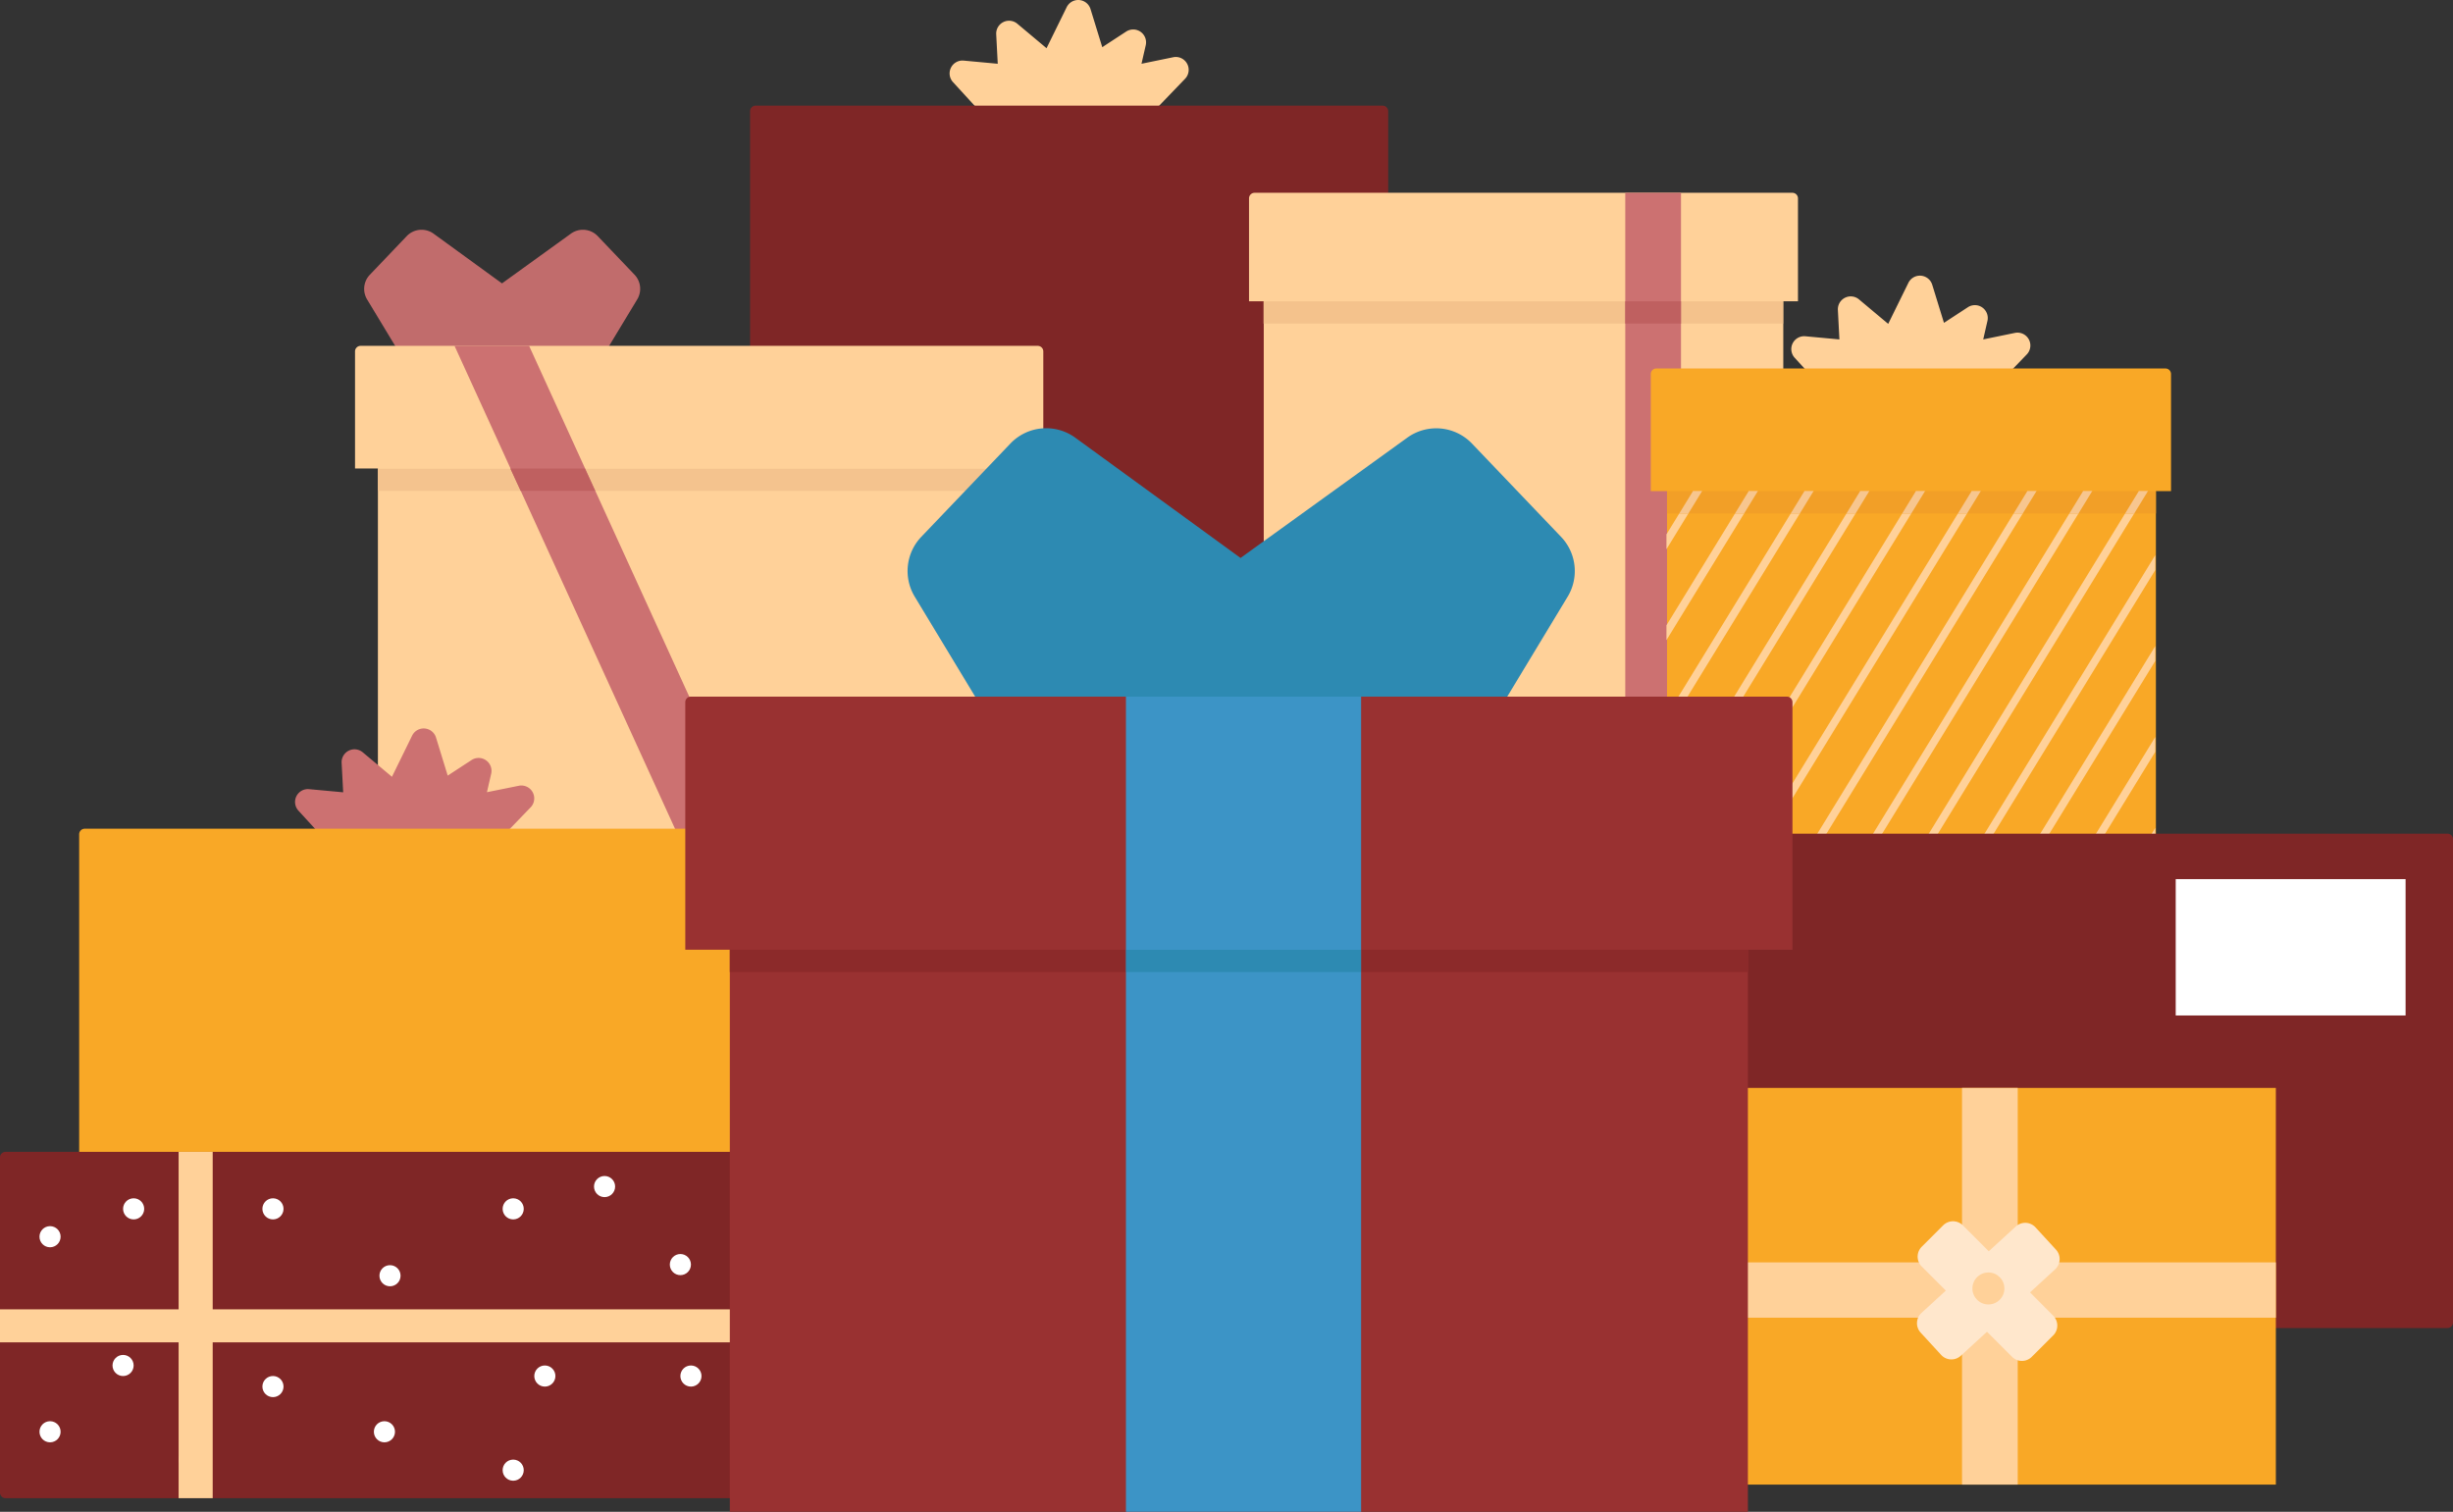 <svg xmlns="http://www.w3.org/2000/svg" viewBox="0 0 880.31 542.55"><rect x="0" y="0" width="880.31" height="542.55" fill="#333333" stroke="none"/><defs><style>.cls-1{fill:#ffd199;}.cls-2{fill:#7f2626;}.cls-3{fill:#cc7171;}.cls-4{fill:#f4c28c;}.cls-5{fill:#bf6060;}.cls-6{fill:#f4c38e;}.cls-7{fill:#c16c6c;}.cls-8{fill:#f9a826;}.cls-9{fill:#f29f27;}.cls-10{fill:#f7c68f;}.cls-11{fill:#fff;}.cls-12{fill:#ffe7cc;}.cls-13{fill:#2d8ab2;}.cls-14{fill:#993131;}.cls-15{fill:#3c94c6;}.cls-16{fill:#8c2a2a;}</style></defs><title>gifts</title><g id="Layer_2" data-name="Layer 2"><g id="Layer_1-2" data-name="Layer 1"><path class="cls-1" d="M354.34,42.94,342,29.47a4.62,4.62,0,0,1,3.84-7.72l12.22,1.13-.55-10.57a4.62,4.62,0,0,1,7.58-3.79l10.48,8.78L382.8,2.58a4.62,4.62,0,0,1,8.56.68l4.21,13.67,8.61-5.62a4.62,4.62,0,0,1,7,4.9l-1.53,6.67,11.39-2.34a4.62,4.62,0,0,1,4.25,7.73L411.17,42.94Z"/><path class="cls-2" d="M271.18,37.92h225a2,2,0,0,1,2,2V410.79a0,0,0,0,1,0,0h-229a0,0,0,0,1,0,0V39.92A2,2,0,0,1,271.18,37.92Z"/><rect class="cls-1" x="453.52" y="76.19" width="186.45" height="291.36"/><circle class="cls-3" cx="495.17" cy="89.17" r="6.71"/><path class="cls-1" d="M450.24,69.19h193a2,2,0,0,1,2,2v36.94a0,0,0,0,1,0,0h-197a0,0,0,0,1,0,0V71.19A2,2,0,0,1,450.24,69.19Z"/><rect class="cls-4" x="453.46" y="108.13" width="186.45" height="8"/><rect class="cls-3" x="583.26" y="69.19" width="20" height="298.36"/><rect class="cls-5" x="583.26" y="108.13" width="20" height="8"/><rect class="cls-1" x="135.62" y="139.08" width="221.95" height="253.9"/><rect class="cls-6" x="135.62" y="168.16" width="221.95" height="8"/><path class="cls-7" d="M227.72,98.59,214.5,84.73a7.35,7.35,0,0,0-9.67-.84L180.15,101.7,155.64,83.89a7.35,7.35,0,0,0-9.67.84L132.74,98.59a7.33,7.33,0,0,0-1,8.87l15.92,26.35h32.2l.41-2,.28,2h32.19l15.93-26.35A7.35,7.35,0,0,0,227.72,98.59Z"/><path class="cls-1" d="M129.41,124.12h243a2,2,0,0,1,2,2v42a0,0,0,0,1,0,0h-247a0,0,0,0,1,0,0v-42A2,2,0,0,1,129.41,124.12Z"/><polygon class="cls-3" points="315.31 398.87 288.56 398.87 163.12 124.12 189.88 124.12 315.31 398.87"/><polygon class="cls-5" points="186.84 176.15 213.61 176.16 209.91 168.16 183.15 168.16 186.84 176.15"/><path class="cls-3" d="M119.44,304.4,107.1,290.93a4.62,4.62,0,0,1,3.83-7.72l12.23,1.13-.56-10.57a4.62,4.62,0,0,1,7.58-3.78l10.48,8.78L147.9,264a4.63,4.63,0,0,1,8.57.68l4.2,13.67,8.61-5.62a4.63,4.63,0,0,1,7,4.9l-1.53,6.67L186.17,282a4.62,4.62,0,0,1,4.26,7.73L176.27,304.4Z"/><path class="cls-8" d="M30.41,297.41H284.09a0,0,0,0,1,0,0V476.74a0,0,0,0,1,0,0H28.41a0,0,0,0,1,0,0V299.41A2,2,0,0,1,30.41,297.41Z"/><rect class="cls-8" x="598.25" y="137.35" width="175.44" height="310.67"/><polygon class="cls-1" points="598.04 164.48 614.68 137.35 611.41 137.35 598.04 159.15 598.04 164.48"/><polygon class="cls-1" points="598.04 197.11 634.68 137.35 631.41 137.35 598.04 191.77 598.04 197.11"/><polygon class="cls-1" points="598.04 229.73 654.68 137.35 651.41 137.35 598.04 224.4 598.04 229.73"/><polygon class="cls-1" points="598.04 262.35 674.68 137.35 671.41 137.35 598.04 257.02 598.04 262.35"/><polygon class="cls-1" points="598.04 294.98 694.68 137.35 691.41 137.35 598.04 289.64 598.04 294.98"/><polygon class="cls-1" points="598.04 327.6 714.68 137.35 711.41 137.35 598.04 322.27 598.04 327.6"/><polygon class="cls-1" points="598.04 360.22 734.68 137.35 731.41 137.35 598.04 354.89 598.04 360.22"/><polygon class="cls-1" points="598.04 392.85 754.68 137.35 751.41 137.35 598.04 387.51 598.04 392.85"/><polygon class="cls-1" points="598.04 425.47 773.48 139.3 773.48 137.35 771.41 137.35 598.04 420.13 598.04 425.47"/><polygon class="cls-1" points="773.48 166.59 600.95 448.02 604.22 448.02 773.48 171.92 773.48 166.59"/><polygon class="cls-1" points="773.48 199.21 620.95 448.02 624.22 448.02 773.48 204.55 773.48 199.21"/><polygon class="cls-1" points="773.48 231.84 640.95 448.02 644.22 448.02 773.48 237.17 773.48 231.84"/><polygon class="cls-1" points="773.48 264.46 660.95 448.02 664.22 448.02 773.48 269.79 773.48 264.46"/><polygon class="cls-1" points="773.48 297.08 680.95 448.02 684.22 448.02 773.48 302.42 773.48 297.08"/><polygon class="cls-1" points="773.48 329.71 700.95 448.02 704.22 448.02 773.48 335.04 773.48 329.71"/><polygon class="cls-1" points="773.48 362.33 720.95 448.02 724.22 448.02 773.48 367.66 773.48 362.33"/><polygon class="cls-1" points="773.48 394.95 740.95 448.02 744.22 448.02 773.48 400.29 773.48 394.95"/><polygon class="cls-1" points="773.48 427.58 760.95 448.02 764.22 448.02 773.48 432.91 773.48 427.58"/><path class="cls-1" d="M656.4,141.87,644.06,128.4a4.62,4.62,0,0,1,3.83-7.72l12.22,1.13-.55-10.57a4.62,4.62,0,0,1,7.58-3.79l10.48,8.78,7.24-14.72a4.62,4.62,0,0,1,8.56.68l4.21,13.67,8.61-5.62a4.62,4.62,0,0,1,7,4.9l-1.52,6.67,11.38-2.34a4.62,4.62,0,0,1,4.25,7.73l-14.15,14.67Z"/><path class="cls-8" d="M594.41,132.24H777.12a2,2,0,0,1,2,2v42a0,0,0,0,1,0,0H592.41a0,0,0,0,1,0,0v-42A2,2,0,0,1,594.41,132.24Z"/><rect class="cls-9" x="598.25" y="176.28" width="175.44" height="8"/><polygon class="cls-10" points="605.91 184.28 610.81 176.28 607.54 176.28 602.64 184.28 605.91 184.28"/><polygon class="cls-10" points="625.91 184.28 630.81 176.28 627.54 176.28 622.64 184.28 625.91 184.28"/><polygon class="cls-10" points="645.91 184.28 650.81 176.28 647.54 176.28 642.64 184.28 645.91 184.28"/><polygon class="cls-10" points="665.91 184.28 670.81 176.28 667.54 176.28 662.64 184.28 665.91 184.28"/><polygon class="cls-10" points="685.91 184.28 690.81 176.28 687.54 176.28 682.64 184.28 685.91 184.28"/><polygon class="cls-10" points="705.91 184.28 710.81 176.28 707.54 176.28 702.64 184.28 705.91 184.28"/><polygon class="cls-10" points="725.91 184.28 730.81 176.28 727.54 176.28 722.64 184.28 725.91 184.28"/><polygon class="cls-10" points="745.91 184.28 750.81 176.28 747.54 176.28 742.64 184.28 745.91 184.28"/><polygon class="cls-10" points="765.91 184.28 770.81 176.28 767.54 176.28 762.64 184.28 765.91 184.28"/><path class="cls-2" d="M2,413.37H312.5a0,0,0,0,1,0,0V537.66a0,0,0,0,1,0,0H2a2,2,0,0,1-2-2V415.37A2,2,0,0,1,2,413.37Z"/><circle class="cls-11" cx="17.96" cy="443.83" r="3.79"/><circle class="cls-11" cx="47.96" cy="433.83" r="3.79"/><circle class="cls-11" cx="44.17" cy="490.04" r="3.79"/><circle class="cls-11" cx="70.22" cy="455.04" r="3.79"/><circle class="cls-11" cx="17.96" cy="513.83" r="3.79"/><circle class="cls-11" cx="67.96" cy="523.83" r="3.79"/><circle class="cls-11" cx="97.96" cy="497.61" r="3.79"/><circle class="cls-11" cx="97.96" cy="433.83" r="3.79"/><circle class="cls-11" cx="139.96" cy="457.83" r="3.79"/><circle class="cls-11" cx="137.96" cy="513.83" r="3.79"/><circle class="cls-11" cx="195.53" cy="493.83" r="3.79"/><circle class="cls-11" cx="184.17" cy="433.83" r="3.79"/><circle class="cls-11" cx="216.96" cy="425.83" r="3.79"/><circle class="cls-11" cx="244.17" cy="453.83" r="3.79"/><circle class="cls-11" cx="184.17" cy="527.61" r="3.79"/><circle class="cls-11" cx="247.96" cy="493.83" r="3.79"/><rect class="cls-1" y="469.89" width="312.5" height="11.85"/><rect class="cls-1" x="64.1" y="413.37" width="12.23" height="124.29"/><path class="cls-2" d="M555.38,299.18H878.31a2,2,0,0,1,2,2V474.61a2,2,0,0,1-2,2H555.38a0,0,0,0,1,0,0V299.18A0,0,0,0,1,555.38,299.18Z"/><rect class="cls-11" x="780.8" y="315.5" width="82.49" height="48.93"/><rect class="cls-8" x="611.49" y="390.43" width="205.25" height="142.36"/><rect class="cls-1" x="611.49" y="453.04" width="205.25" height="19.85"/><rect class="cls-1" x="704.11" y="390.43" width="20" height="142.36"/><path class="cls-12" d="M728.52,463.81l9-8.27a5,5,0,0,0,.31-7.07l-7.35-8a5,5,0,0,0-7.07-.31l-9.7,8.89-9.3-9.3a5,5,0,0,0-7.07,0l-7.69,7.69a5,5,0,0,0,0,7.07l8.65,8.66-8.72,8a5,5,0,0,0-.32,7.07l7.35,8a5,5,0,0,0,7.07.31l9.39-8.61,9,9a5,5,0,0,0,7.07,0l7.7-7.69a5,5,0,0,0,0-7.07Z"/><circle class="cls-1" cx="713.58" cy="462.4" r="5.74"/><path class="cls-13" d="M560.25,192.69l-32-33.5a17.75,17.75,0,0,0-23.38-2l-59.67,43.05L386,157.16a17.75,17.75,0,0,0-23.38,2l-32,33.5a17.77,17.77,0,0,0-2.36,21.45l38.51,63.7h77.83l1-4.81.67,4.81H524.1l38.5-63.7A17.78,17.78,0,0,0,560.25,192.69Z"/><rect class="cls-14" x="261.91" y="312.68" width="365.36" height="229.87"/><path class="cls-14" d="M247.93,250H641.26a2,2,0,0,1,2,2v88.84a0,0,0,0,1,0,0H245.93a0,0,0,0,1,0,0V252A2,2,0,0,1,247.93,250Z"/><rect class="cls-15" x="404.07" y="250.01" width="84.39" height="292.54"/><rect class="cls-16" x="261.91" y="340.85" width="142.16" height="8"/><rect class="cls-16" x="488.46" y="340.85" width="138.82" height="8"/><rect class="cls-13" x="404.07" y="340.85" width="84.39" height="8"/></g></g></svg>
